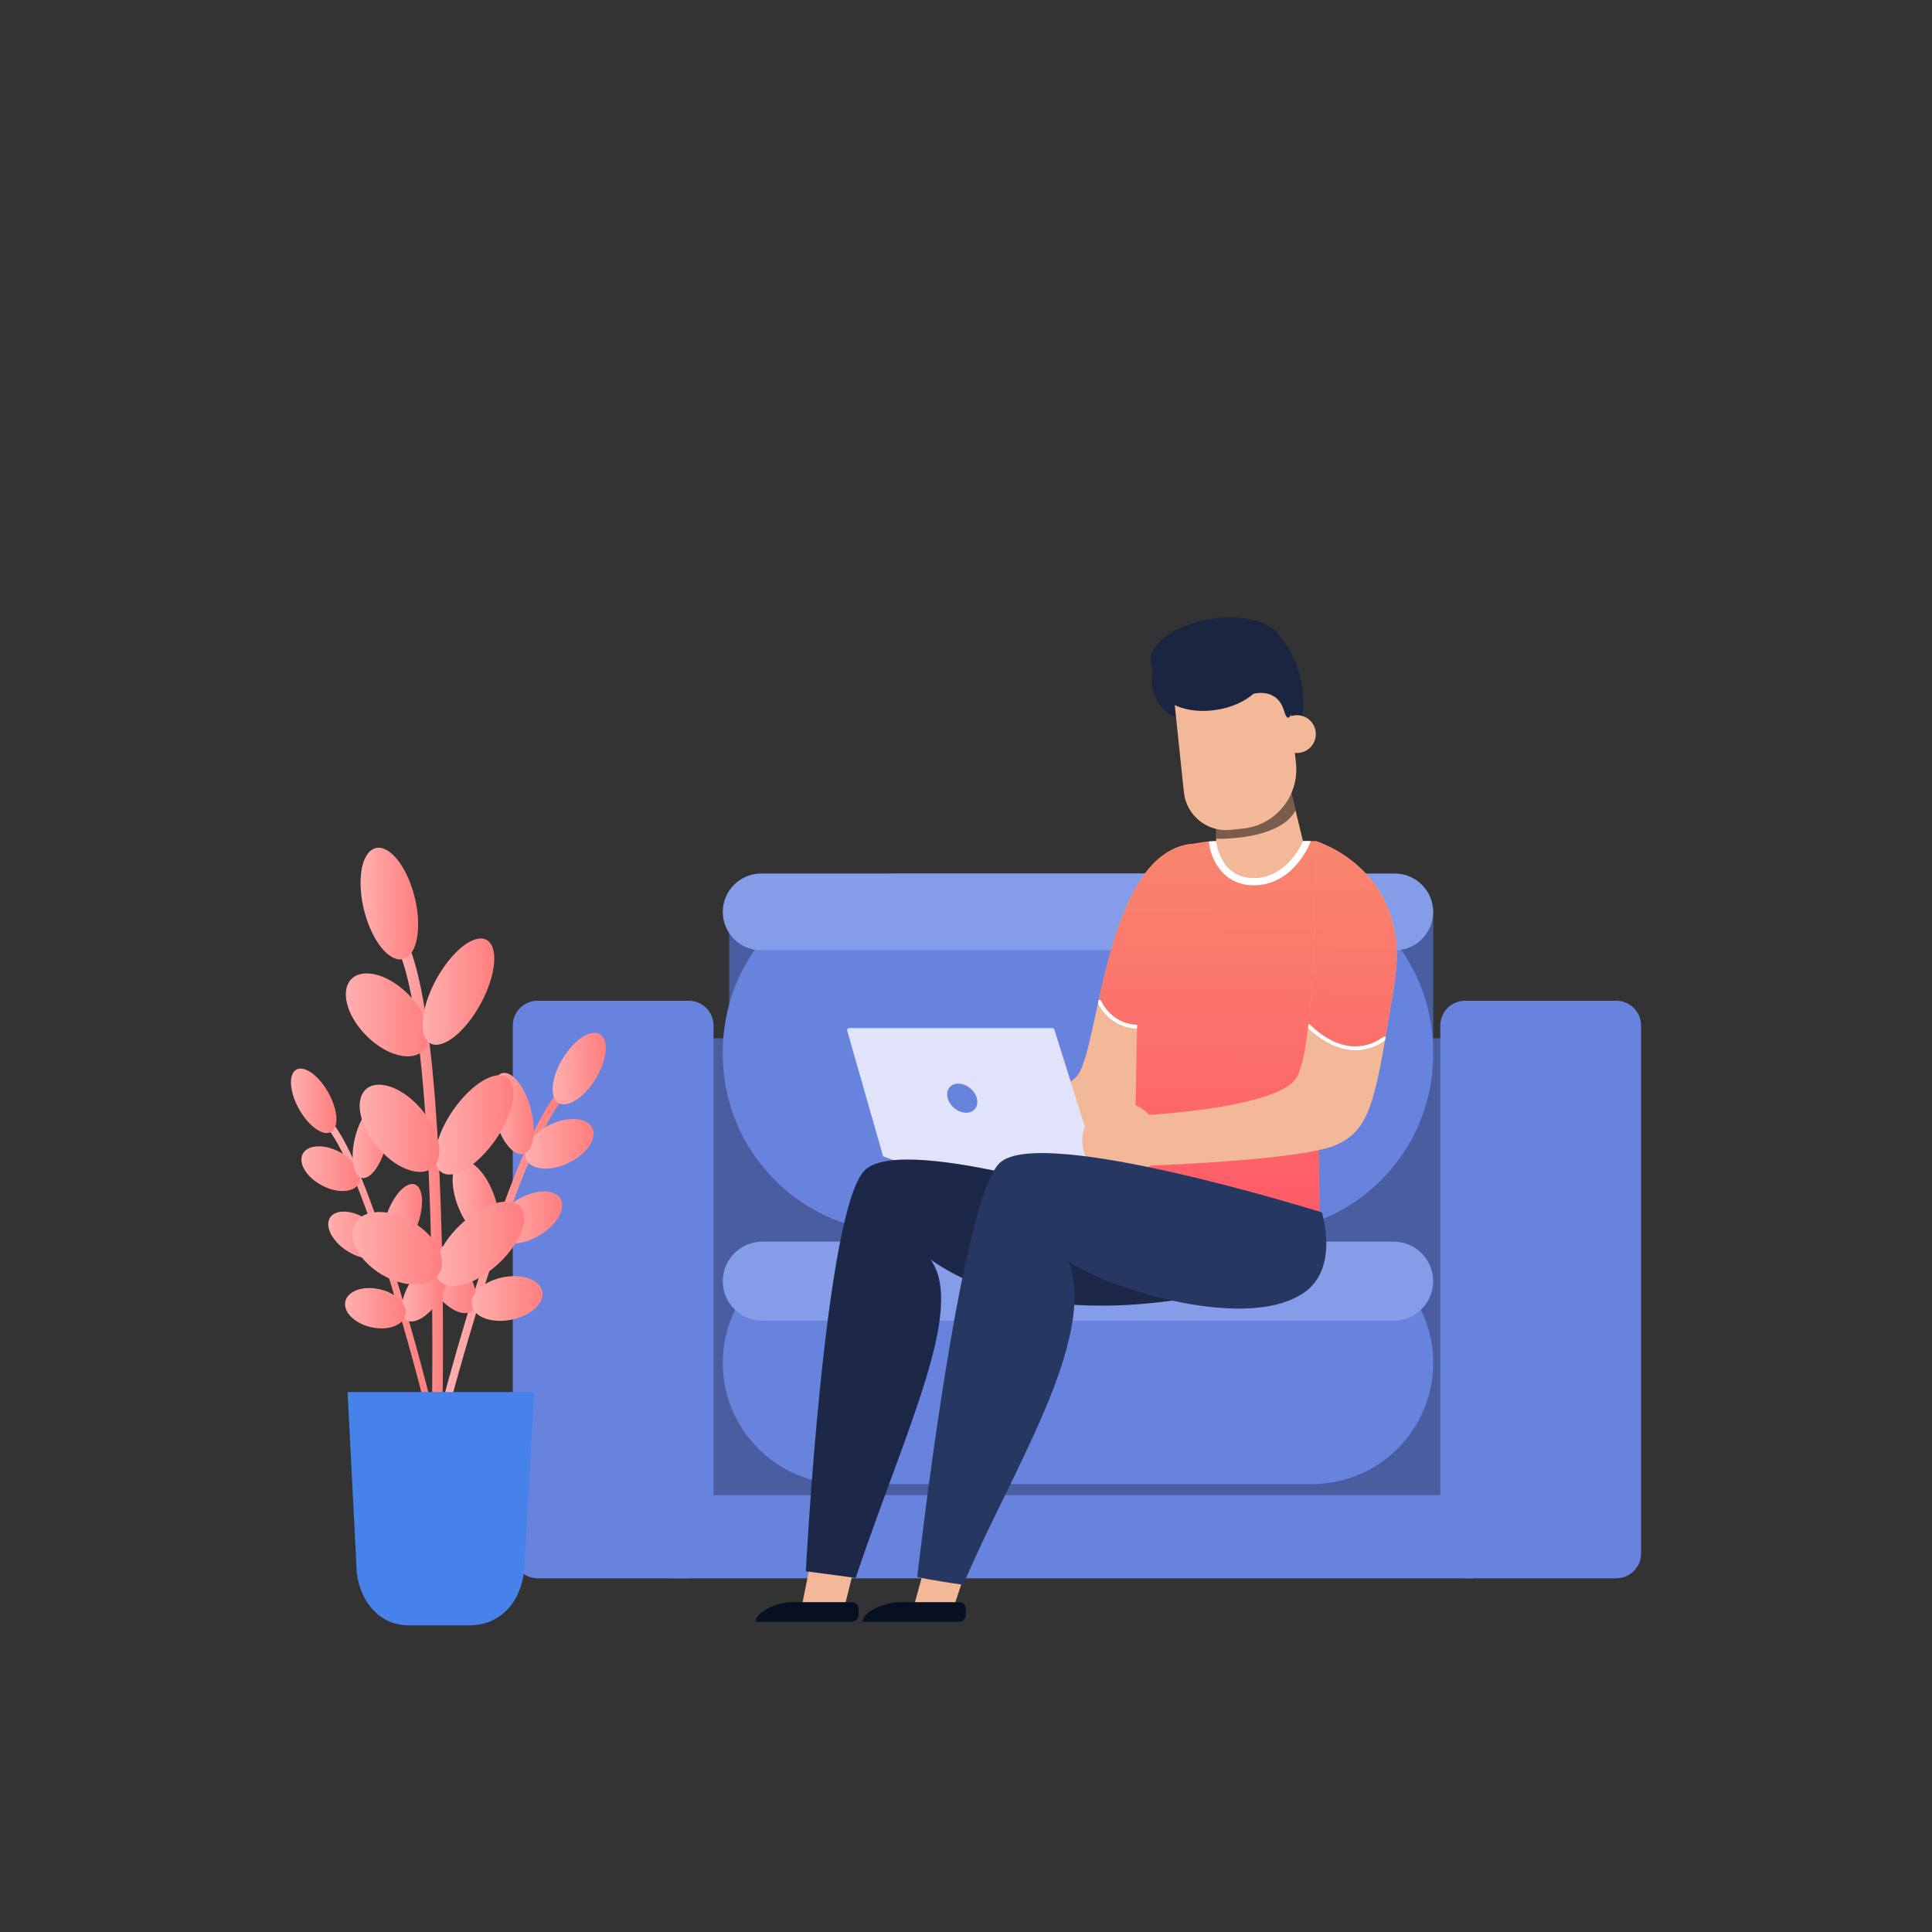 <?xml version="1.0" encoding="utf-8"?>
<!-- Generator: Adobe Illustrator 16.0.0, SVG Export Plug-In . SVG Version: 6.00 Build 0)  -->
<!DOCTYPE svg PUBLIC "-//W3C//DTD SVG 1.1//EN" "http://www.w3.org/Graphics/SVG/1.1/DTD/svg11.dtd">
<svg version="1.1" id="Isolation_Mode" xmlns="http://www.w3.org/2000/svg" xmlns:xlink="http://www.w3.org/1999/xlink" x="0px"
	 y="0px" width="320px" height="320px" viewBox="0 0 320 320" enable-background="new 0 0 320 320" xml:space="preserve">
<rect x="0" y="0" width="320" height="320" fill="#333333" stroke="none"/>
<g>
	<g>
		<g>
			<g>
				<polygon fill="#4A5DA0" points="237.402,171.965 237.402,150.464 120.781,150.464 120.781,171.965 114.957,171.965 
					114.957,254.533 258.012,254.533 258.012,171.965 				"/>
				<g>
					<rect x="111.023" y="247.654" fill="#6883DE" width="132.947" height="13.76"/>
					<path fill="#6883DE" d="M207.877,204.122h-58.652c-16.297,0-29.506-13.209-29.506-29.503v-0.433
						c0-16.295,13.209-29.504,29.502-29.504h58.656c16.291,0,29.502,13.209,29.502,29.504v0.433
						C237.379,190.913,224.168,204.122,207.877,204.122z"/>
					<path fill="#6883DE" d="M217.301,245.812h-77.506c-11.088,0-20.076-8.988-20.076-20.076v-0.002
						c0-11.089,8.988-20.077,20.076-20.077h77.506c11.088,0,20.078,8.988,20.078,20.079l0,0
						C237.379,236.823,228.389,245.812,217.301,245.812z"/>
					<g>
						<path fill="#6883DE" d="M114.082,165.758H89.037c-2.266,0-4.104,1.837-4.104,4.102v87.452c0,2.265,1.838,4.103,4.104,4.103
							h25.045c2.266,0,4.102-1.838,4.102-4.103v-87.452C118.184,167.595,116.348,165.758,114.082,165.758z"/>
						<path fill="#6883DE" d="M267.707,165.758h-25.043c-2.268,0-4.104,1.837-4.104,4.102v87.452c0,2.265,1.836,4.103,4.104,4.103
							h25.043c2.268,0,4.104-1.838,4.104-4.103v-87.452C271.811,167.595,269.975,165.758,267.707,165.758z"/>
					</g>
				</g>
			</g>
			<g>
				<path fill="#859CE8" d="M230.83,218.752H126.268c-3.617,0-6.549-2.932-6.549-6.548l0,0c0-3.616,2.932-6.548,6.549-6.548H230.83
					c3.615,0,6.549,2.932,6.549,6.548l0,0C237.379,215.82,234.445,218.752,230.83,218.752z"/>
			</g>
			<g>
				<path fill="#859CE8" d="M231.021,157.396H126.078c-3.514,0-6.359-2.847-6.359-6.358l0,0c0-3.51,2.846-6.355,6.359-6.355h104.943
					c3.512,0,6.357,2.846,6.357,6.355l0,0C237.379,154.55,234.533,157.396,231.021,157.396z"/>
			</g>
		</g>
		<g>
			<g>
				<g>
					<g>
						<defs>
							<path id="SVGID_3_" d="M197.846,139.743c-0.275,0.016-0.544,0.045-0.81,0.083c-0.077,0.01-0.156,0.024-0.231,0.038
								c-0.197,0.032-0.392,0.071-0.584,0.115c-0.071,0.017-0.146,0.033-0.218,0.051c-0.252,0.066-0.501,0.139-0.743,0.223
								c-0.023,0.007-0.04,0.015-0.059,0.023c-0.225,0.081-0.446,0.171-0.664,0.267c-0.072,0.031-0.14,0.064-0.211,0.098
								c-0.174,0.083-0.345,0.171-0.516,0.264c-0.063,0.035-0.127,0.067-0.188,0.103c-0.224,0.13-0.444,0.265-0.659,0.412
								c-0.028,0.02-0.057,0.042-0.088,0.062c-0.185,0.129-0.369,0.266-0.55,0.409c-0.063,0.049-0.124,0.101-0.19,0.152
								c-0.154,0.129-0.307,0.26-0.457,0.396c-0.053,0.049-0.105,0.095-0.158,0.145c-0.195,0.183-0.394,0.372-0.58,0.571
								c-0.033,0.036-0.067,0.072-0.102,0.11c-0.156,0.167-0.309,0.34-0.461,0.517c-0.057,0.067-0.111,0.134-0.168,0.203
								c-0.137,0.167-0.272,0.336-0.408,0.51c-0.043,0.058-0.088,0.114-0.134,0.173c-0.171,0.229-0.339,0.465-0.506,0.706
								c-0.034,0.052-0.065,0.104-0.1,0.155c-0.136,0.198-0.266,0.399-0.394,0.602c-0.049,0.081-0.098,0.161-0.148,0.241
								c-0.121,0.202-0.243,0.407-0.361,0.614c-0.036,0.062-0.076,0.124-0.109,0.187c-0.148,0.268-0.298,0.54-0.44,0.818
								c-0.036,0.065-0.066,0.13-0.102,0.195c-0.109,0.221-0.225,0.444-0.331,0.668c-0.044,0.09-0.087,0.18-0.131,0.27
								c-0.108,0.232-0.214,0.464-0.321,0.7c-0.028,0.064-0.061,0.126-0.087,0.19c-0.132,0.297-0.258,0.596-0.382,0.898
								c-0.034,0.078-0.065,0.158-0.096,0.237c-0.097,0.233-0.19,0.47-0.284,0.709c-0.038,0.096-0.076,0.193-0.111,0.289
								c-0.096,0.258-0.193,0.52-0.29,0.781c-0.022,0.057-0.041,0.116-0.062,0.172c-0.117,0.318-0.229,0.639-0.338,0.959
								c-0.027,0.086-0.056,0.171-0.088,0.257c-0.079,0.247-0.16,0.493-0.241,0.742c-0.032,0.1-0.065,0.201-0.098,0.3
								c-0.089,0.283-0.175,0.567-0.264,0.854c-0.013,0.046-0.028,0.089-0.039,0.135c-0.101,0.331-0.202,0.664-0.296,0.999
								c-0.024,0.088-0.051,0.177-0.075,0.266c-0.071,0.255-0.144,0.51-0.215,0.765c-0.024,0.096-0.053,0.193-0.081,0.291
								c-0.084,0.31-0.165,0.619-0.246,0.929c-0.006,0.023-0.014,0.048-0.018,0.072c-0.092,0.338-0.175,0.674-0.263,1.012
								c-0.021,0.088-0.044,0.179-0.064,0.267c-0.065,0.257-0.128,0.514-0.19,0.77c-0.022,0.092-0.047,0.184-0.067,0.275
								c-0.162,0.673-0.318,1.338-0.471,1.998c-0.017,0.076-0.034,0.151-0.051,0.227c-0.062,0.264-0.12,0.528-0.181,0.791
								c-0.017,0.077-0.033,0.155-0.053,0.233c-1.308,5.86-2.249,10.907-3.473,12.696c-3.525,5.164-24.454,3.617-24.454,3.617
								l2.963,8.145c0,0,25.376,0.719,29.536-1.87c4.039-2.512,5.106-5.693,8.009-23.197c0.089-0.534,0.177-1.082,0.271-1.643
								c2.09-12.736,9.261-19.218,9.327-21.853C204.283,139.85,202.621,139.479,197.846,139.743z"/>
						</defs>
						<clipPath id="SVGID_2_">
							<use xlink:href="#SVGID_3_"  overflow="visible"/>
						</clipPath>
					</g>
				</g>
				<g>
					<defs>
						<path id="SVGID_5_" d="M218.623,204.267c0,0-11.066,2.773-16.904,2.773c-5.84,0-14.015-2.335-14.015-2.335
							s0.899-53.67,1.167-55.723c0.271-2.053,2.838-9.676,12.848-9.676s16.18,0,16.18,0L218.623,204.267z"/>
					</defs>
					<clipPath id="SVGID_4_">
						<use xlink:href="#SVGID_5_"  overflow="visible"/>
					</clipPath>
				</g>
			</g>
			<g>
				<g>
					<path fill="#F2B897" d="M197.846,139.743c14.555-0.808,0.188,4.292-2.92,23.248c-3.111,18.956-4.116,22.252-8.279,24.84
						c-4.16,2.587-29.536,1.87-29.536,1.87l-2.963-8.145c0,0,20.929,1.547,24.454-3.617
						C182.131,172.777,183.289,140.551,197.846,139.743z"/>
					<linearGradient id="SVGID_6_" gradientUnits="userSpaceOnUse" x1="193.17" y1="140.086" x2="192.677" y2="199.98">
						<stop  offset="0" style="stop-color:#F8856E"/>
						<stop  offset="1" style="stop-color:#FF5C68"/>
					</linearGradient>
					<path fill="url(#SVGID_6_)" d="M197.846,139.743c-9.787,0.541-13.519,15.287-15.982,26.459c0,0,3.057,6.993,11.928,2.926
						c0.036-0.016,0.076-0.041,0.111-0.057c0.318-1.827,0.657-3.842,1.023-6.081C198.034,144.035,212.4,138.936,197.846,139.743z"/>
					<path fill="#FFFFFF" d="M193.616,168.479c-0.013,0.007-0.089,0.047-0.1,0.054c-2.821,1.294-5.302,1.553-7.369,0.77
						c-2.606-0.986-3.674-3.342-3.684-3.366c-0.087-0.198-0.265-0.321-0.459-0.363c-0.049,0.209-0.098,0.421-0.142,0.629
						c0,0,3.057,6.993,11.928,2.926c0.036-0.016,0.076-0.041,0.111-0.057c0.037-0.207,0.073-0.426,0.109-0.637
						C193.88,168.411,193.744,168.418,193.616,168.479z"/>
					<circle fill="#F2B897" cx="152.074" cy="185.662" r="6.368"/>
				</g>
				<linearGradient id="SVGID_7_" gradientUnits="userSpaceOnUse" x1="203.693" y1="140.173" x2="203.2" y2="200.067">
					<stop  offset="0" style="stop-color:#F8856E"/>
					<stop  offset="1" style="stop-color:#FF5C68"/>
				</linearGradient>
				<path fill="url(#SVGID_7_)" d="M218.623,204.267c0,0-11.066,2.773-16.904,2.773c-5.84,0-14.015-2.335-14.015-2.335
					s0.899-53.67,1.167-55.723c0.271-2.053,2.838-9.676,12.848-9.676s16.18,0,16.18,0L218.623,204.267z"/>
				<g>
					<g>
						<ellipse fill="#1A2541" cx="196.89" cy="112.608" rx="6.136" ry="6.647"/>
						
							<ellipse transform="matrix(0.158 0.988 -0.988 0.158 288.511 -108.846)" fill="#1A2541" cx="208.048" cy="114.667" rx="12.021" ry="7.632"/>
						<path fill="#1A2541" d="M212.256,106.385c-0.497-3.091-5.738-4.825-11.709-3.873c-5.973,0.953-10.416,4.231-9.926,7.323
							c0.496,3.091,5.739,4.825,11.712,3.872C208.303,112.755,212.747,109.477,212.256,106.385z"/>
					</g>
					<path fill="#F2B897" d="M211.708,121.914c0.177,1.718,1.717,2.964,3.434,2.785c1.718-0.181,2.966-1.719,2.787-3.437
						c-0.179-1.718-1.718-2.966-3.437-2.785C212.773,118.655,211.525,120.195,211.708,121.914z"/>
					<path fill="#F2B897" d="M215.815,139.307c0,0-2.476,6.117-8.146,6.117c-5.673,0-6.23-6.113-6.23-6.113v-3.841l11.392-8.467
						L215.815,139.307z"/>
					<path fill="#FFFFFF" d="M200.23,139.378c0.392-0.033,0.794-0.053,1.208-0.058c0.01,0.101,0.604,6.104,6.23,6.104
						c5.671,0,8.146-6.117,8.146-6.117c0.503,0,0.92,0,1.244,0l0.022,0.093l-0.146,0.36c-0.113,0.281-2.854,6.874-9.267,6.874
						c-5.358,0-7.207-4.719-7.435-7.213L200.23,139.378z"/>
					<path opacity="0.5" d="M210.508,128.729l2.539-0.837l1.539,6.348c-2.523,4.585-11.256,4.719-13.147,4.692v-1.829l0.39-1.922
						L210.508,128.729z"/>
					<g>
						<path fill="#F2B897" d="M203.797,137.453l2.103-0.219c5.4-0.565,9.317-5.399,8.755-10.797l-1.572-15.022l-18.861,1.972
							l1.863,17.813C196.488,135.057,199.942,137.856,203.797,137.453z"/>
					</g>
					<path fill="#1A2541" d="M209.604,110.542c-0.494-3.089-4.91-4.956-9.864-4.164c-4.952,0.79-8.569,3.936-8.073,7.027
						c0.491,3.091,4.905,4.957,9.859,4.166S210.096,113.634,209.604,110.542z"/>
					<path fill="#1A2541" d="M207.543,114.93c0,0,3.975-1.184,5.147,2.837c1.173,4.022,2.129-4.198,2.129-4.198l-0.816-3.377
						l-7.625-2.081l-1.203,5.915L207.543,114.93z"/>
				</g>
				<path fill="#E1E3FA" d="M140.326,170.72l5.899,20.635c0.032,0.105,0.109,0.191,0.213,0.229l16.603,6.052
					c0.074,0.026,0.156,0.028,0.23,0.001l17.634-6.005c0.177-0.06,0.273-0.25,0.217-0.429l-6.488-20.68
					c-0.045-0.145-0.175-0.241-0.329-0.241H140.66C140.428,170.281,140.265,170.499,140.326,170.72z"/>
				<g>
					<polygon fill="#F2B897" points="134.539,257.413 132.867,265.722 139.683,266.932 141.391,260.051 					"/>
					<path fill="#071023" d="M127.693,268.625h13.363c0.635,0,1.148-0.513,1.148-1.148v-1.083c0-0.564-0.457-1.022-1.023-1.022
						h-10.234c-1.799,0-5.801,1.458-5.801,3.253H127.693z"/>
					<path fill="#1D2848" d="M190.172,200.808c0,0,20.104,11.176,14.081,12.682c-6.025,1.506-32.56,7.471-50.105-4.857
						c5.802,8.169-4.145,28.113-12.425,52.723l-8.249-1.111c0,0,3.114-59.982,9.785-66.437
						C149.932,187.353,190.172,200.808,190.172,200.808z"/>
				</g>
				<g>
					<path fill="#F2B897" d="M217.898,139.307c0,0,16.157,4.728,13.048,23.684c-3.111,18.956-3.7,23.998-9.628,26.637
						c-5.931,2.641-31.994,3.471-31.994,3.471l-1.62-8.266c0,0,23.419-1.022,26.946-6.184
						C218.176,173.485,217.898,139.307,217.898,139.307z"/>
					<linearGradient id="SVGID_8_" gradientUnits="userSpaceOnUse" x1="224.195" y1="140.342" x2="223.702" y2="200.235">
						<stop  offset="0" style="stop-color:#F8856E"/>
						<stop  offset="1" style="stop-color:#FF5C68"/>
					</linearGradient>
					<path fill="url(#SVGID_8_)" d="M217.898,139.307c0,0,0.156,19.18-1.248,30.975c0,0,6.197,6.659,12.743,2.077
						c0.461-2.675,0.962-5.769,1.553-9.368C234.056,144.035,217.898,139.307,217.898,139.307z"/>
					<path fill="#FFFFFF" d="M217.131,169.833c-0.109-0.12-0.256-0.184-0.408-0.2c-0.022,0.215-0.045,0.434-0.072,0.646
						c0,0,6.197,6.661,12.743,2.079c0.038-0.212,0.075-0.431,0.109-0.647c-0.164-0.027-0.339,0.005-0.485,0.109
						C223.024,176.015,217.37,170.086,217.131,169.833z"/>
					<path fill="#F2B897" d="M191.998,188.94c0,3.517-2.85,6.369-6.37,6.369c-3.514,0-6.365-2.852-6.365-6.369
						c0-3.518,2.852-6.368,6.365-6.368C189.148,182.572,191.998,185.422,191.998,188.94z"/>
				</g>
				<g>
					<polygon fill="#F2B897" points="153.721,257.447 151.432,265.782 157.725,266.9 160.031,259.988 					"/>
					<path fill="#071023" d="M145.437,268.625h13.364c0.635,0,1.148-0.513,1.148-1.148v-1.083c0-0.564-0.458-1.022-1.021-1.022
						h-10.237c-1.8,0-5.801,1.458-5.801,3.253H145.437z"/>
					<path fill="#263762" d="M218.936,200.808c0,0,2.987,9.281-3.011,13.34c-10.204,6.91-34.795-1.747-38.945-5.313
						c4.946,13.01-9.778,35.353-17.44,53.654c-4.906-0.682-7.612-1.285-7.612-1.285s6.976-62.118,13.645-68.574
						C172.242,186.176,218.936,200.808,218.936,200.808z"/>
				</g>
				<path fill="#6784DD" d="M161.791,181.894c0.358,1.334-0.431,2.413-1.762,2.413c-1.332,0-2.708-1.079-3.063-2.413
					c-0.363-1.332,0.425-2.413,1.756-2.413C160.058,179.481,161.428,180.562,161.791,181.894z"/>
			</g>
			<g>
				<g>
					<g>
						<defs>
							<path id="SVGID_10_" d="M197.846,139.743c-0.275,0.016-0.544,0.045-0.81,0.083c-0.077,0.01-0.156,0.024-0.231,0.038
								c-0.197,0.032-0.392,0.071-0.584,0.115c-0.071,0.017-0.146,0.033-0.218,0.051c-0.252,0.066-0.501,0.139-0.743,0.223
								c-0.023,0.007-0.04,0.015-0.059,0.023c-0.225,0.081-0.446,0.171-0.664,0.267c-0.072,0.031-0.14,0.064-0.211,0.098
								c-0.174,0.083-0.345,0.171-0.516,0.264c-0.063,0.035-0.127,0.067-0.188,0.103c-0.224,0.13-0.444,0.265-0.659,0.412
								c-0.028,0.02-0.057,0.042-0.088,0.062c-0.185,0.129-0.369,0.266-0.55,0.409c-0.063,0.049-0.124,0.101-0.19,0.152
								c-0.154,0.129-0.307,0.26-0.457,0.396c-0.053,0.049-0.105,0.095-0.158,0.145c-0.195,0.183-0.394,0.372-0.58,0.571
								c-0.033,0.036-0.067,0.072-0.102,0.11c-0.156,0.167-0.309,0.34-0.461,0.517c-0.057,0.067-0.111,0.134-0.168,0.203
								c-0.137,0.167-0.272,0.336-0.408,0.51c-0.043,0.058-0.088,0.114-0.134,0.173c-0.171,0.229-0.339,0.465-0.506,0.706
								c-0.034,0.052-0.065,0.104-0.1,0.155c-0.136,0.198-0.266,0.399-0.394,0.602c-0.049,0.081-0.098,0.161-0.148,0.241
								c-0.121,0.202-0.243,0.407-0.361,0.614c-0.036,0.062-0.076,0.124-0.109,0.187c-0.148,0.268-0.298,0.54-0.44,0.818
								c-0.036,0.065-0.066,0.13-0.102,0.195c-0.109,0.221-0.225,0.444-0.331,0.668c-0.044,0.09-0.087,0.18-0.131,0.27
								c-0.108,0.232-0.214,0.464-0.321,0.7c-0.028,0.064-0.061,0.126-0.087,0.19c-0.132,0.297-0.258,0.596-0.382,0.898
								c-0.034,0.078-0.065,0.158-0.096,0.237c-0.097,0.233-0.19,0.47-0.284,0.709c-0.038,0.096-0.076,0.193-0.111,0.289
								c-0.096,0.258-0.193,0.52-0.29,0.781c-0.022,0.057-0.041,0.116-0.062,0.172c-0.117,0.318-0.229,0.639-0.338,0.959
								c-0.027,0.086-0.056,0.171-0.088,0.257c-0.079,0.247-0.16,0.493-0.241,0.742c-0.032,0.1-0.065,0.201-0.098,0.3
								c-0.089,0.283-0.175,0.567-0.264,0.854c-0.013,0.046-0.028,0.089-0.039,0.135c-0.101,0.331-0.202,0.664-0.296,0.999
								c-0.024,0.088-0.051,0.177-0.075,0.266c-0.071,0.255-0.144,0.51-0.215,0.765c-0.024,0.096-0.053,0.193-0.081,0.291
								c-0.084,0.31-0.165,0.619-0.246,0.929c-0.006,0.023-0.014,0.048-0.018,0.072c-0.092,0.338-0.175,0.674-0.263,1.012
								c-0.021,0.088-0.044,0.179-0.064,0.267c-0.065,0.257-0.128,0.514-0.19,0.77c-0.022,0.092-0.047,0.184-0.067,0.275
								c-0.162,0.673-0.318,1.338-0.471,1.998c-0.017,0.076-0.034,0.151-0.051,0.227c-0.062,0.264-0.12,0.528-0.181,0.791
								c-0.017,0.077-0.033,0.155-0.053,0.233c-1.308,5.86-2.249,10.907-3.473,12.696c-3.525,5.164-24.454,3.617-24.454,3.617
								l2.963,8.145c0,0,25.376,0.719,29.536-1.87c4.039-2.512,5.106-5.693,8.009-23.197c0.089-0.534,0.177-1.082,0.271-1.643
								c2.09-12.736,9.261-19.218,9.327-21.853C204.283,139.85,202.621,139.479,197.846,139.743z"/>
						</defs>
						<clipPath id="SVGID_9_">
							<use xlink:href="#SVGID_10_"  overflow="visible"/>
						</clipPath>
					</g>
				</g>
				<g>
					<defs>
						<path id="SVGID_12_" d="M218.623,204.267c0,0-11.066,2.773-16.904,2.773c-5.84,0-14.015-2.335-14.015-2.335
							s0.899-53.67,1.167-55.723c0.271-2.053,2.838-9.676,12.848-9.676s16.18,0,16.18,0L218.623,204.267z"/>
					</defs>
					<clipPath id="SVGID_11_">
						<use xlink:href="#SVGID_12_"  overflow="visible"/>
					</clipPath>
				</g>
			</g>
		</g>
	</g>
	<g>
		<g>
			<linearGradient id="SVGID_13_" gradientUnits="userSpaceOnUse" x1="73.703" y1="206.483" x2="92.895" y2="206.483">
				<stop  offset="0" style="stop-color:#FFAFAF"/>
				<stop  offset="1" style="stop-color:#FF7E7E"/>
			</linearGradient>
			<path fill="url(#SVGID_13_)" d="M74.344,231.552c-0.064,0-0.129-0.011-0.191-0.036c-0.338-0.125-0.525-0.553-0.42-0.952
				c0.422-1.574,10.354-38.643,18.043-48.893c0.232-0.313,0.639-0.343,0.902-0.063c0.268,0.278,0.291,0.76,0.055,1.072
				c-7.508,10.013-17.674,47.959-17.777,48.342C74.867,231.346,74.617,231.552,74.344,231.552z"/>
			<linearGradient id="SVGID_14_" gradientUnits="userSpaceOnUse" x1="91.538" y1="176.993" x2="100.34" y2="176.993">
				<stop  offset="0" style="stop-color:#FFAFAF"/>
				<stop  offset="1" style="stop-color:#FF7E7E"/>
			</linearGradient>
			<path fill="url(#SVGID_14_)" d="M93.578,174.736c-2.051,3.021-2.656,6.479-1.352,7.726c1.303,1.248,4.023-0.191,6.074-3.211
				c2.051-3.021,2.654-6.479,1.352-7.727C98.346,170.277,95.629,171.716,93.578,174.736z"/>
			<linearGradient id="SVGID_15_" gradientUnits="userSpaceOnUse" x1="86.96" y1="189.45" x2="98.319" y2="189.45">
				<stop  offset="0" style="stop-color:#FFAFAF"/>
				<stop  offset="1" style="stop-color:#FF7E7E"/>
			</linearGradient>
			<path fill="url(#SVGID_15_)" d="M91.646,186.05c-3.09,1.272-5.146,3.825-4.598,5.703c0.551,1.877,3.498,2.368,6.586,1.096
				c3.086-1.271,5.145-3.825,4.596-5.702C97.68,185.27,94.732,184.779,91.646,186.05z"/>
			<linearGradient id="SVGID_16_" gradientUnits="userSpaceOnUse" x1="74.97" y1="198.715" x2="82.611" y2="198.715">
				<stop  offset="0" style="stop-color:#FFAFAF"/>
				<stop  offset="1" style="stop-color:#FF7E7E"/>
			</linearGradient>
			<path fill="url(#SVGID_16_)" d="M76.092,200.36c1.496,3.449,3.916,5.51,5.404,4.601c1.49-0.908,1.486-4.44-0.008-7.891
				c-1.496-3.449-3.914-5.51-5.402-4.602C74.594,193.378,74.6,196.91,76.092,200.36z"/>
			<linearGradient id="SVGID_17_" gradientUnits="userSpaceOnUse" x1="69.776" y1="211.761" x2="78.912" y2="211.761">
				<stop  offset="0" style="stop-color:#FFAFAF"/>
				<stop  offset="1" style="stop-color:#FF7E7E"/>
			</linearGradient>
			<path fill="url(#SVGID_17_)" d="M72.098,214.178c2.195,2.873,4.98,4.12,6.223,2.786c1.24-1.336,0.467-4.746-1.729-7.62
				c-2.195-2.873-4.982-4.121-6.223-2.786C69.127,207.894,69.902,211.305,72.098,214.178z"/>
			<linearGradient id="SVGID_18_" gradientUnits="userSpaceOnUse" x1="81.478" y1="184.439" x2="88.4" y2="184.439">
				<stop  offset="0" style="stop-color:#FFAFAF"/>
				<stop  offset="1" style="stop-color:#FF7E7E"/>
			</linearGradient>
			<path fill="url(#SVGID_18_)" d="M87.805,183.259c1.072,3.663,0.658,7.162-0.922,7.814c-1.584,0.651-3.734-1.791-4.809-5.454
				c-1.072-3.664-0.658-7.163,0.924-7.814C84.582,177.151,86.732,179.595,87.805,183.259z"/>
			<linearGradient id="SVGID_19_" gradientUnits="userSpaceOnUse" x1="81.99" y1="201.647" x2="93.125" y2="201.647">
				<stop  offset="0" style="stop-color:#FFAFAF"/>
				<stop  offset="1" style="stop-color:#FF7E7E"/>
			</linearGradient>
			<path fill="url(#SVGID_19_)" d="M88.758,204.951c-3.002,1.535-5.971,1.3-6.635-0.524c-0.664-1.826,1.234-4.55,4.232-6.086
				c3.004-1.534,5.973-1.299,6.637,0.526C93.656,200.691,91.76,203.415,88.758,204.951z"/>
			<linearGradient id="SVGID_20_" gradientUnits="userSpaceOnUse" x1="78.128" y1="215.07" x2="89.872" y2="215.07">
				<stop  offset="0" style="stop-color:#FFAFAF"/>
				<stop  offset="1" style="stop-color:#FF7E7E"/>
			</linearGradient>
			<path fill="url(#SVGID_20_)" d="M84.439,218.631c-3.236,0.561-6.055-0.579-6.295-2.544c-0.242-1.967,2.182-4.017,5.416-4.577
				c3.236-0.562,6.055,0.578,6.295,2.545C90.098,216.021,87.672,218.069,84.439,218.631z"/>
		</g>
		<g>
			<linearGradient id="SVGID_21_" gradientUnits="userSpaceOnUse" x1="54.562" y1="208.936" x2="70.99" y2="208.936">
				<stop  offset="0" style="stop-color:#FFAFAF"/>
				<stop  offset="1" style="stop-color:#FF7E7E"/>
			</linearGradient>
			<path fill="url(#SVGID_21_)" d="M70.441,231.552c0.055,0,0.109-0.01,0.164-0.031c0.291-0.114,0.449-0.5,0.359-0.861
				c-0.359-1.418-8.863-34.858-15.443-44.108c-0.201-0.282-0.549-0.309-0.775-0.056c-0.227,0.252-0.246,0.685-0.045,0.969
				c6.426,9.03,15.131,43.264,15.217,43.609C69.992,231.365,70.209,231.552,70.441,231.552z"/>
			<linearGradient id="SVGID_22_" gradientUnits="userSpaceOnUse" x1="48.19" y1="182.332" x2="55.723" y2="182.332">
				<stop  offset="0" style="stop-color:#FFAFAF"/>
				<stop  offset="1" style="stop-color:#FF7E7E"/>
			</linearGradient>
			<path fill="url(#SVGID_22_)" d="M53.979,180.296c1.754,2.725,2.271,5.846,1.156,6.971c-1.117,1.124-3.445-0.173-5.201-2.897
				c-1.754-2.725-2.271-5.845-1.156-6.971C49.895,176.273,52.223,177.57,53.979,180.296z"/>
			<linearGradient id="SVGID_23_" gradientUnits="userSpaceOnUse" x1="49.92" y1="193.569" x2="59.643" y2="193.569">
				<stop  offset="0" style="stop-color:#FFAFAF"/>
				<stop  offset="1" style="stop-color:#FF7E7E"/>
			</linearGradient>
			<path fill="url(#SVGID_23_)" d="M55.633,190.503c2.641,1.148,4.404,3.452,3.934,5.146c-0.471,1.692-2.994,2.135-5.639,0.988
				c-2.641-1.148-4.402-3.451-3.932-5.145C50.465,189.799,52.988,189.355,55.633,190.503z"/>
			<linearGradient id="SVGID_24_" gradientUnits="userSpaceOnUse" x1="63.366" y1="201.928" x2="69.906" y2="201.928">
				<stop  offset="0" style="stop-color:#FFAFAF"/>
				<stop  offset="1" style="stop-color:#FF7E7E"/>
			</linearGradient>
			<path fill="url(#SVGID_24_)" d="M68.945,203.413c-1.279,3.112-3.35,4.969-4.623,4.15c-1.277-0.818-1.273-4.007,0.006-7.119
				c1.277-3.112,3.35-4.971,4.623-4.15C70.229,197.113,70.223,200.301,68.945,203.413z"/>
			<linearGradient id="SVGID_25_" gradientUnits="userSpaceOnUse" x1="66.533" y1="213.697" x2="74.351" y2="213.697">
				<stop  offset="0" style="stop-color:#FFAFAF"/>
				<stop  offset="1" style="stop-color:#FF7E7E"/>
			</linearGradient>
			<path fill="url(#SVGID_25_)" d="M72.365,215.878c-1.879,2.592-4.266,3.717-5.326,2.514c-1.061-1.205-0.398-4.282,1.48-6.875
				c1.879-2.592,4.264-3.717,5.326-2.513C74.906,210.209,74.242,213.287,72.365,215.878z"/>
			<linearGradient id="SVGID_26_" gradientUnits="userSpaceOnUse" x1="58.409" y1="189.049" x2="64.333" y2="189.049">
				<stop  offset="0" style="stop-color:#FFAFAF"/>
				<stop  offset="1" style="stop-color:#FF7E7E"/>
			</linearGradient>
			<path fill="url(#SVGID_26_)" d="M58.92,187.983c-0.918,3.306-0.564,6.463,0.791,7.05c1.354,0.59,3.195-1.614,4.113-4.919
				c0.916-3.306,0.563-6.462-0.789-7.051C61.678,182.475,59.838,184.679,58.92,187.983z"/>
			<linearGradient id="SVGID_27_" gradientUnits="userSpaceOnUse" x1="54.364" y1="204.573" x2="63.897" y2="204.573">
				<stop  offset="0" style="stop-color:#FFAFAF"/>
				<stop  offset="1" style="stop-color:#FF7E7E"/>
			</linearGradient>
			<path fill="url(#SVGID_27_)" d="M58.104,207.554c2.568,1.386,5.111,1.173,5.68-0.474c0.566-1.646-1.055-4.103-3.627-5.487
				c-2.566-1.386-5.109-1.175-5.678,0.472C53.908,203.712,55.533,206.169,58.104,207.554z"/>
			<linearGradient id="SVGID_28_" gradientUnits="userSpaceOnUse" x1="57.149" y1="216.683" x2="67.202" y2="216.683">
				<stop  offset="0" style="stop-color:#FFAFAF"/>
				<stop  offset="1" style="stop-color:#FF7E7E"/>
			</linearGradient>
			<path fill="url(#SVGID_28_)" d="M61.801,219.896c2.77,0.505,5.182-0.521,5.387-2.296c0.211-1.774-1.867-3.622-4.635-4.129
				c-2.77-0.506-5.182,0.522-5.389,2.295C56.955,217.541,59.031,219.389,61.801,219.896z"/>
		</g>
		<g>
			<linearGradient id="SVGID_29_" gradientUnits="userSpaceOnUse" x1="66.453" y1="195.217" x2="73.372" y2="195.217">
				<stop  offset="0" style="stop-color:#FFAFAF"/>
				<stop  offset="1" style="stop-color:#FF7E7E"/>
			</linearGradient>
			<path fill="url(#SVGID_29_)" d="M72.145,233.236c0.084,0.026,0.17,0.035,0.264,0.028c0.482-0.042,0.881-0.556,0.893-1.147
				c0.041-2.331,0.955-57.243-5.168-74.381c-0.188-0.523-0.699-0.723-1.145-0.442c-0.445,0.278-0.654,0.931-0.467,1.455
				c5.98,16.735,5.041,72.95,5.033,73.515C71.545,232.744,71.795,233.129,72.145,233.236z"/>
			<linearGradient id="SVGID_30_" gradientUnits="userSpaceOnUse" x1="59.72" y1="149.66" x2="69.261" y2="149.66">
				<stop  offset="0" style="stop-color:#FFAFAF"/>
				<stop  offset="1" style="stop-color:#FF7E7E"/>
			</linearGradient>
			<path fill="url(#SVGID_30_)" d="M68.375,147.487c1.529,4.965,1.027,9.962-1.119,11.162c-2.146,1.199-5.123-1.853-6.652-6.817
				c-1.527-4.965-1.025-9.962,1.121-11.161C63.869,139.471,66.85,142.523,68.375,147.487z"/>
			<linearGradient id="SVGID_31_" gradientUnits="userSpaceOnUse" x1="57.278" y1="168.097" x2="70.987" y2="168.097">
				<stop  offset="0" style="stop-color:#FFAFAF"/>
				<stop  offset="1" style="stop-color:#FF7E7E"/>
			</linearGradient>
			<path fill="url(#SVGID_31_)" d="M66.676,163.813c3.516,2.97,5.225,7.295,3.82,9.66c-1.406,2.365-5.395,1.875-8.908-1.095
				c-3.514-2.969-5.223-7.293-3.818-9.658C59.174,160.354,63.164,160.844,66.676,163.813z"/>
			<linearGradient id="SVGID_32_" gradientUnits="userSpaceOnUse" x1="72.097" y1="186.312" x2="85.058" y2="186.312">
				<stop  offset="0" style="stop-color:#FFAFAF"/>
				<stop  offset="1" style="stop-color:#FF7E7E"/>
			</linearGradient>
			<path fill="url(#SVGID_32_)" d="M81.451,189.641c-3.211,4.153-7.096,6.033-8.682,4.194c-1.586-1.838-0.271-6.695,2.936-10.851
				s7.094-6.033,8.678-4.195C85.973,180.627,84.656,185.485,81.451,189.641z"/>
			<linearGradient id="SVGID_33_" gradientUnits="userSpaceOnUse" x1="72.14" y1="206.013" x2="86.823" y2="206.013">
				<stop  offset="0" style="stop-color:#FFAFAF"/>
				<stop  offset="1" style="stop-color:#FF7E7E"/>
			</linearGradient>
			<path fill="url(#SVGID_33_)" d="M81.484,210.225c-3.898,3.086-7.957,3.7-9.064,1.374c-1.105-2.326,1.158-6.713,5.057-9.798
				c3.9-3.084,7.959-3.7,9.064-1.374C87.65,202.753,85.385,207.14,81.484,210.225z"/>
			<linearGradient id="SVGID_34_" gradientUnits="userSpaceOnUse" x1="69.99" y1="164.245" x2="81.873" y2="164.245">
				<stop  offset="0" style="stop-color:#FFAFAF"/>
				<stop  offset="1" style="stop-color:#FF7E7E"/>
			</linearGradient>
			<path fill="url(#SVGID_34_)" d="M72.672,161.489c-2.744,4.617-3.506,9.593-1.707,11.114c1.801,1.521,5.486-0.987,8.227-5.604
				c2.744-4.616,3.508-9.591,1.705-11.112C79.096,154.364,75.414,156.874,72.672,161.489z"/>
			<linearGradient id="SVGID_35_" gradientUnits="userSpaceOnUse" x1="59.572" y1="186.881" x2="72.772" y2="186.881">
				<stop  offset="0" style="stop-color:#FFAFAF"/>
				<stop  offset="1" style="stop-color:#FF7E7E"/>
			</linearGradient>
			<path fill="url(#SVGID_35_)" d="M63.396,190.951c3.305,3.298,7.229,4.148,8.76,1.899c1.535-2.248,0.096-6.743-3.211-10.041
				c-3.305-3.297-7.229-4.146-8.76-1.899C58.652,183.158,60.092,187.654,63.396,190.951z"/>
			<linearGradient id="SVGID_36_" gradientUnits="userSpaceOnUse" x1="58.359" y1="206.751" x2="73.218" y2="206.751">
				<stop  offset="0" style="stop-color:#FFAFAF"/>
				<stop  offset="1" style="stop-color:#FF7E7E"/>
			</linearGradient>
			<path fill="url(#SVGID_36_)" d="M63.902,211.476c3.969,2.05,8.029,1.595,9.07-1.014c1.041-2.61-1.33-6.386-5.297-8.436
				c-3.967-2.048-8.029-1.595-9.07,1.015C57.563,205.65,59.934,209.426,63.902,211.476z"/>
		</g>
		<path fill="#4781EA" d="M77.725,269.212h-9.953c-4.791,0-8.041-3.684-8.676-8.677l-1.527-29.972h30.916l-1.66,29.549
			C86.229,265.528,82.748,269.212,77.725,269.212z"/>
		<g>
			<g>
				<defs>
					<path id="SVGID_38_" d="M77.725,269.212h-9.953c-4.791,0-8.676-3.885-8.676-8.677l-1.527-29.972h30.916l-1.66,29.549
						C86.824,265.138,82.748,269.212,77.725,269.212z"/>
				</defs>
				<clipPath id="SVGID_37_">
					<use xlink:href="#SVGID_38_"  overflow="visible"/>
				</clipPath>
			</g>
		</g>
	</g>
</g>
</svg>
